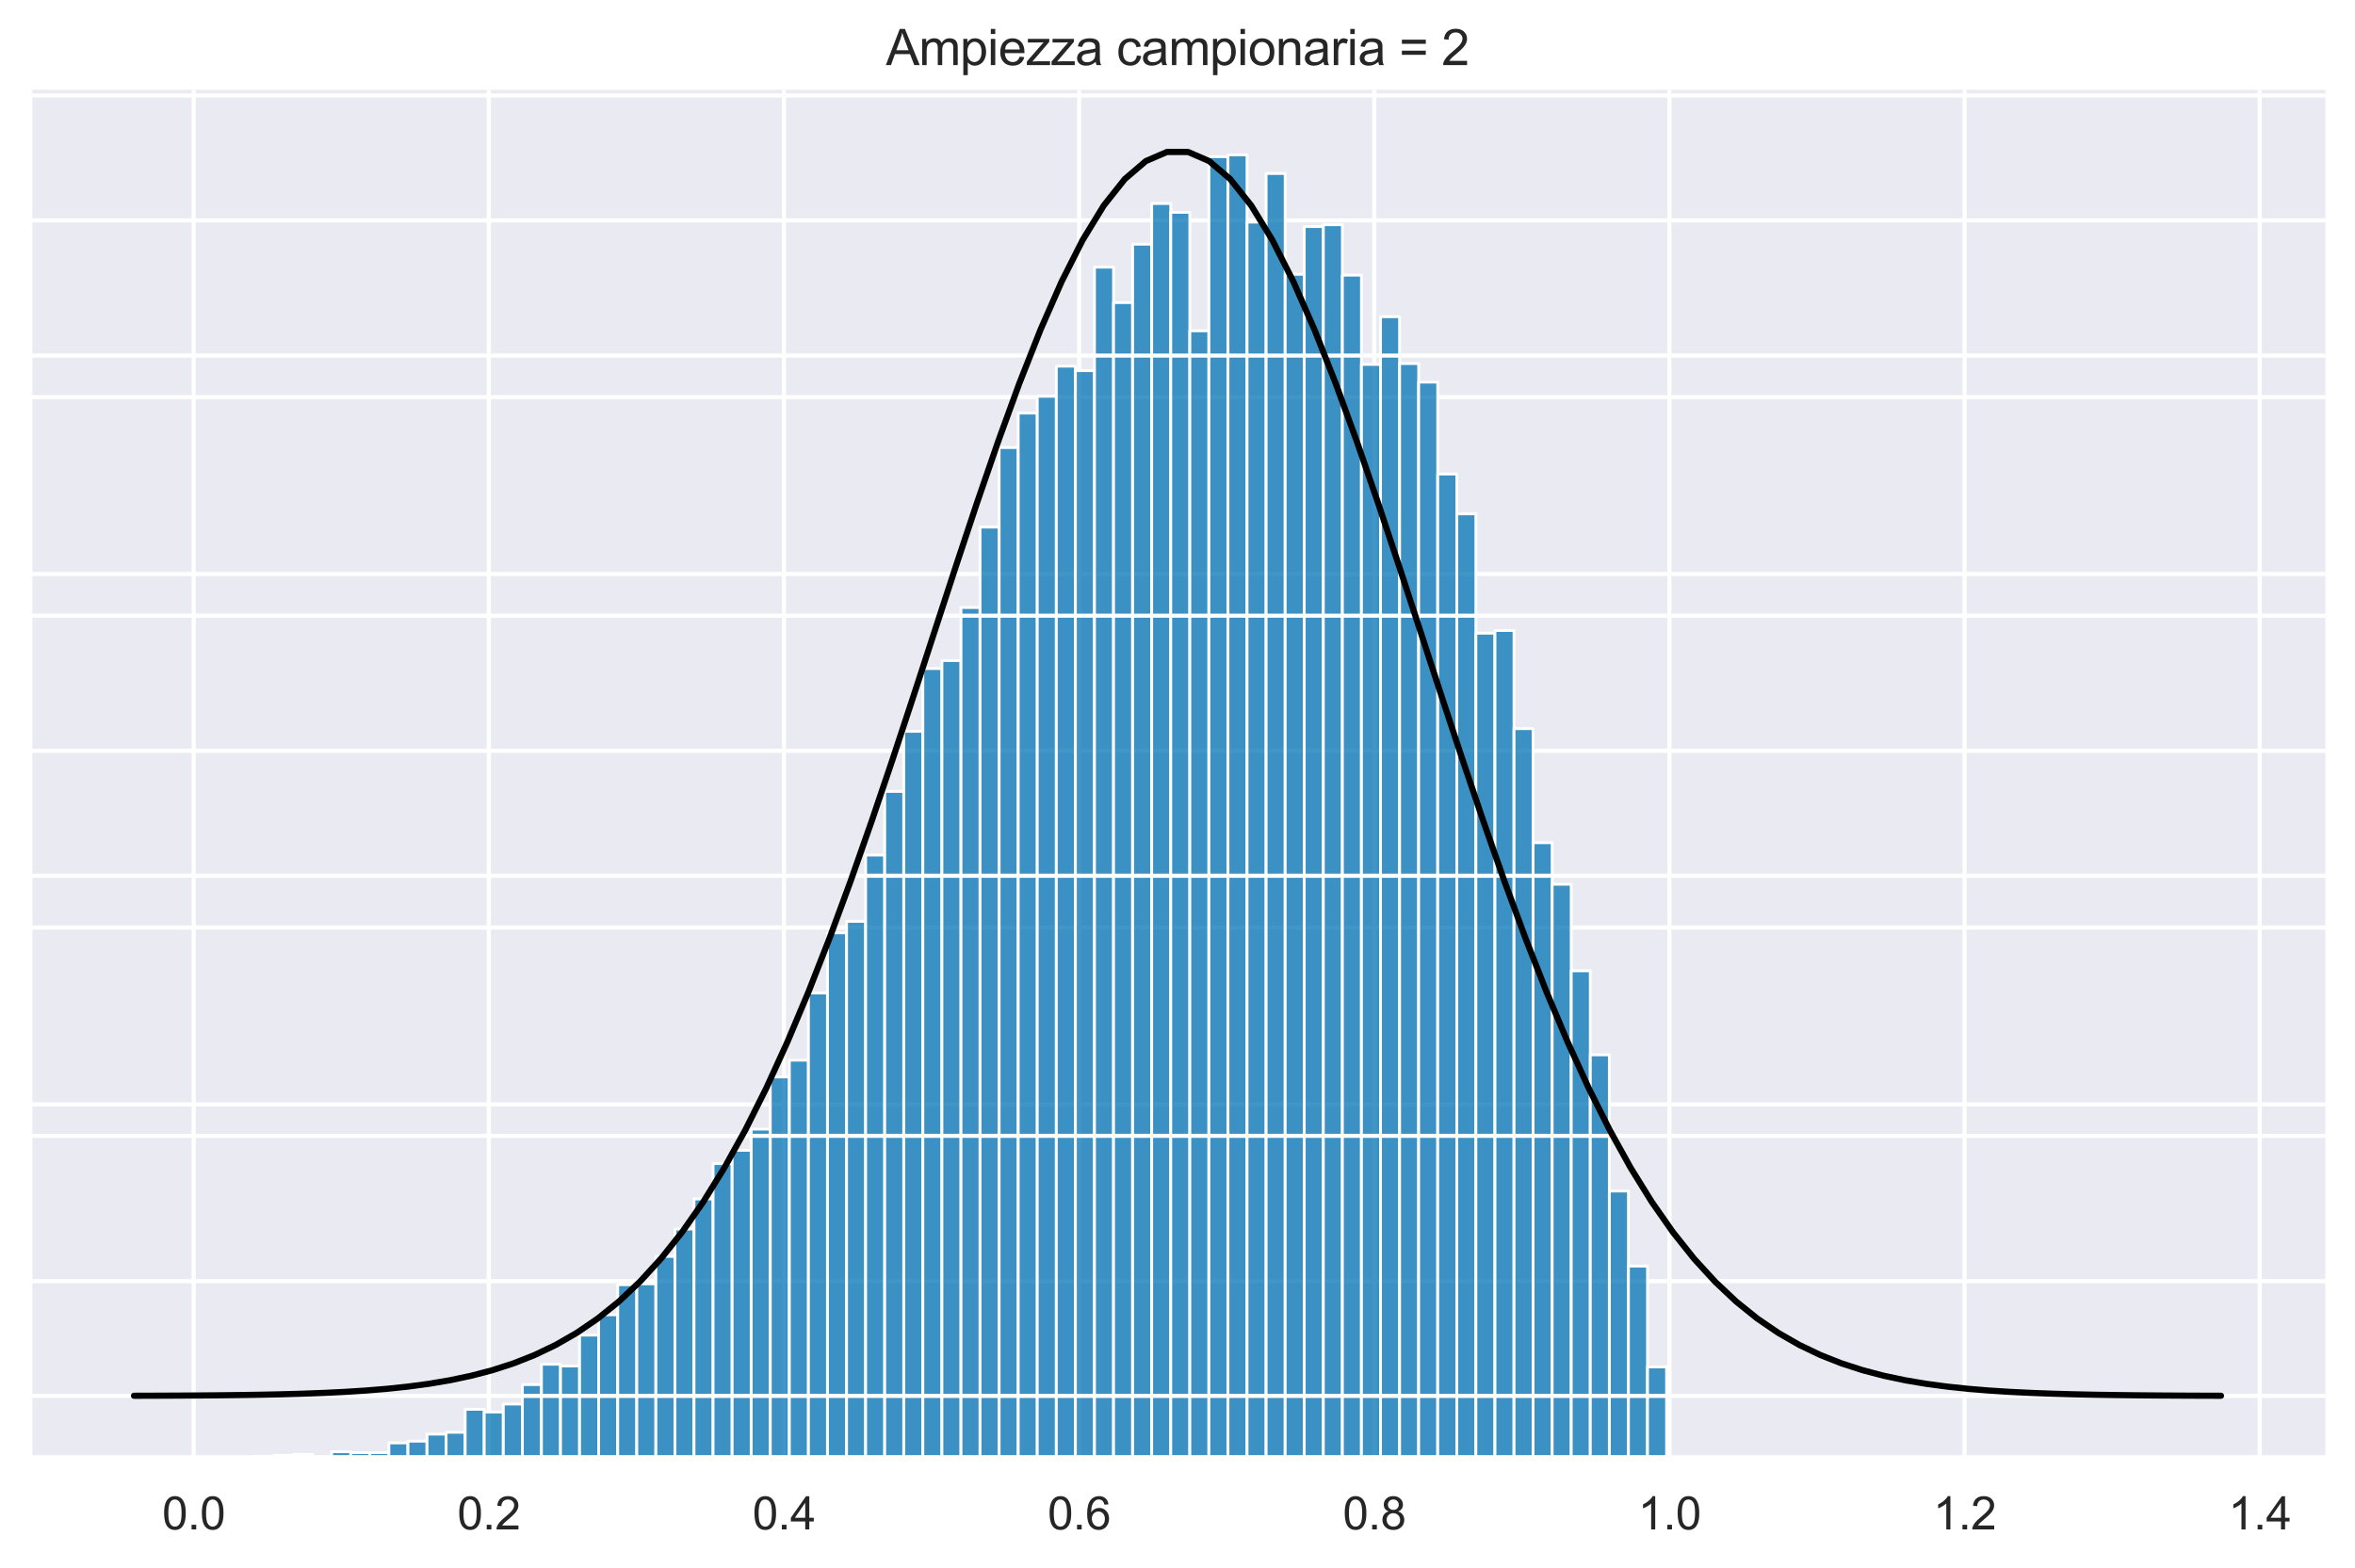 <?xml version="1.0" encoding="utf-8" standalone="no"?>
<!DOCTYPE svg PUBLIC "-//W3C//DTD SVG 1.1//EN"
  "http://www.w3.org/Graphics/SVG/1.1/DTD/svg11.dtd">
<svg xmlns:xlink="http://www.w3.org/1999/xlink" width="572.4pt" height="381.225pt" viewBox="0 0 572.4 381.225" xmlns="http://www.w3.org/2000/svg" version="1.1">
 <defs>
  <style type="text/css">*{stroke-linejoin: round; stroke-linecap: butt}</style>
 </defs>
 <g id="figure_1">
  <g id="patch_1">
   <path d="M 0 381.225 
L 572.4 381.225 
L 572.4 0 
L 0 0 
z
" style="fill: #ffffff"/>
  </g>
  <g id="axes_1">
   <g id="patch_2">
    <path d="M 7.2 354.465 
L 565.2 354.465 
L 565.2 21.825 
L 7.2 21.825 
z
" style="fill: #eaeaf2"/>
   </g>
   <g id="matplotlib.axis_1">
    <g id="xtick_1">
     <g id="line2d_1">
      <path d="M 47.069 354.465 
L 47.069 21.825 
" clip-path="url(#pc424a73c8b)" style="fill: none; stroke: #ffffff; stroke-linecap: round"/>
     </g>
     <g id="text_1">
      <!-- 0.0 -->
      <g style="fill: #262626" transform="translate(39.424 371.839) scale(0.11 -0.11)">
       <defs>
        <path id="ArialMT-30" d="M 266 2259 
Q 266 3072 433 3567 
Q 600 4063 929 4331 
Q 1259 4600 1759 4600 
Q 2128 4600 2406 4451 
Q 2684 4303 2865 4023 
Q 3047 3744 3150 3342 
Q 3253 2941 3253 2259 
Q 3253 1453 3087 958 
Q 2922 463 2592 192 
Q 2263 -78 1759 -78 
Q 1097 -78 719 397 
Q 266 969 266 2259 
z
M 844 2259 
Q 844 1131 1108 757 
Q 1372 384 1759 384 
Q 2147 384 2411 759 
Q 2675 1134 2675 2259 
Q 2675 3391 2411 3762 
Q 2147 4134 1753 4134 
Q 1366 4134 1134 3806 
Q 844 3388 844 2259 
z
" transform="scale(0.016)"/>
        <path id="ArialMT-2e" d="M 581 0 
L 581 641 
L 1222 641 
L 1222 0 
L 581 0 
z
" transform="scale(0.016)"/>
       </defs>
       <use xlink:href="#ArialMT-30"/>
       <use xlink:href="#ArialMT-2e" x="55.615"/>
       <use xlink:href="#ArialMT-30" x="83.398"/>
      </g>
     </g>
    </g>
    <g id="xtick_2">
     <g id="line2d_2">
      <path d="M 118.809 354.465 
L 118.809 21.825 
" clip-path="url(#pc424a73c8b)" style="fill: none; stroke: #ffffff; stroke-linecap: round"/>
     </g>
     <g id="text_2">
      <!-- 0.2 -->
      <g style="fill: #262626" transform="translate(111.164 371.839) scale(0.11 -0.11)">
       <defs>
        <path id="ArialMT-32" d="M 3222 541 
L 3222 0 
L 194 0 
Q 188 203 259 391 
Q 375 700 629 1000 
Q 884 1300 1366 1694 
Q 2113 2306 2375 2664 
Q 2638 3022 2638 3341 
Q 2638 3675 2398 3904 
Q 2159 4134 1775 4134 
Q 1369 4134 1125 3890 
Q 881 3647 878 3216 
L 300 3275 
Q 359 3922 746 4261 
Q 1134 4600 1788 4600 
Q 2447 4600 2831 4234 
Q 3216 3869 3216 3328 
Q 3216 3053 3103 2787 
Q 2991 2522 2730 2228 
Q 2469 1934 1863 1422 
Q 1356 997 1212 845 
Q 1069 694 975 541 
L 3222 541 
z
" transform="scale(0.016)"/>
       </defs>
       <use xlink:href="#ArialMT-30"/>
       <use xlink:href="#ArialMT-2e" x="55.615"/>
       <use xlink:href="#ArialMT-32" x="83.398"/>
      </g>
     </g>
    </g>
    <g id="xtick_3">
     <g id="line2d_3">
      <path d="M 190.548 354.465 
L 190.548 21.825 
" clip-path="url(#pc424a73c8b)" style="fill: none; stroke: #ffffff; stroke-linecap: round"/>
     </g>
     <g id="text_3">
      <!-- 0.4 -->
      <g style="fill: #262626" transform="translate(182.903 371.839) scale(0.11 -0.11)">
       <defs>
        <path id="ArialMT-34" d="M 2069 0 
L 2069 1097 
L 81 1097 
L 81 1613 
L 2172 4581 
L 2631 4581 
L 2631 1613 
L 3250 1613 
L 3250 1097 
L 2631 1097 
L 2631 0 
L 2069 0 
z
M 2069 1613 
L 2069 3678 
L 634 1613 
L 2069 1613 
z
" transform="scale(0.016)"/>
       </defs>
       <use xlink:href="#ArialMT-30"/>
       <use xlink:href="#ArialMT-2e" x="55.615"/>
       <use xlink:href="#ArialMT-34" x="83.398"/>
      </g>
     </g>
    </g>
    <g id="xtick_4">
     <g id="line2d_4">
      <path d="M 262.287 354.465 
L 262.287 21.825 
" clip-path="url(#pc424a73c8b)" style="fill: none; stroke: #ffffff; stroke-linecap: round"/>
     </g>
     <g id="text_4">
      <!-- 0.6 -->
      <g style="fill: #262626" transform="translate(254.642 371.839) scale(0.11 -0.11)">
       <defs>
        <path id="ArialMT-36" d="M 3184 3459 
L 2625 3416 
Q 2550 3747 2413 3897 
Q 2184 4138 1850 4138 
Q 1581 4138 1378 3988 
Q 1113 3794 959 3422 
Q 806 3050 800 2363 
Q 1003 2672 1297 2822 
Q 1591 2972 1913 2972 
Q 2475 2972 2870 2558 
Q 3266 2144 3266 1488 
Q 3266 1056 3080 686 
Q 2894 316 2569 119 
Q 2244 -78 1831 -78 
Q 1128 -78 684 439 
Q 241 956 241 2144 
Q 241 3472 731 4075 
Q 1159 4600 1884 4600 
Q 2425 4600 2770 4297 
Q 3116 3994 3184 3459 
z
M 888 1484 
Q 888 1194 1011 928 
Q 1134 663 1356 523 
Q 1578 384 1822 384 
Q 2178 384 2434 671 
Q 2691 959 2691 1453 
Q 2691 1928 2437 2201 
Q 2184 2475 1800 2475 
Q 1419 2475 1153 2201 
Q 888 1928 888 1484 
z
" transform="scale(0.016)"/>
       </defs>
       <use xlink:href="#ArialMT-30"/>
       <use xlink:href="#ArialMT-2e" x="55.615"/>
       <use xlink:href="#ArialMT-36" x="83.398"/>
      </g>
     </g>
    </g>
    <g id="xtick_5">
     <g id="line2d_5">
      <path d="M 334.026 354.465 
L 334.026 21.825 
" clip-path="url(#pc424a73c8b)" style="fill: none; stroke: #ffffff; stroke-linecap: round"/>
     </g>
     <g id="text_5">
      <!-- 0.8 -->
      <g style="fill: #262626" transform="translate(326.381 371.839) scale(0.11 -0.11)">
       <defs>
        <path id="ArialMT-38" d="M 1131 2484 
Q 781 2613 612 2850 
Q 444 3088 444 3419 
Q 444 3919 803 4259 
Q 1163 4600 1759 4600 
Q 2359 4600 2725 4251 
Q 3091 3903 3091 3403 
Q 3091 3084 2923 2848 
Q 2756 2613 2416 2484 
Q 2838 2347 3058 2040 
Q 3278 1734 3278 1309 
Q 3278 722 2862 322 
Q 2447 -78 1769 -78 
Q 1091 -78 675 323 
Q 259 725 259 1325 
Q 259 1772 486 2073 
Q 713 2375 1131 2484 
z
M 1019 3438 
Q 1019 3113 1228 2906 
Q 1438 2700 1772 2700 
Q 2097 2700 2305 2904 
Q 2513 3109 2513 3406 
Q 2513 3716 2298 3927 
Q 2084 4138 1766 4138 
Q 1444 4138 1231 3931 
Q 1019 3725 1019 3438 
z
M 838 1322 
Q 838 1081 952 856 
Q 1066 631 1291 507 
Q 1516 384 1775 384 
Q 2178 384 2440 643 
Q 2703 903 2703 1303 
Q 2703 1709 2433 1975 
Q 2163 2241 1756 2241 
Q 1359 2241 1098 1978 
Q 838 1716 838 1322 
z
" transform="scale(0.016)"/>
       </defs>
       <use xlink:href="#ArialMT-30"/>
       <use xlink:href="#ArialMT-2e" x="55.615"/>
       <use xlink:href="#ArialMT-38" x="83.398"/>
      </g>
     </g>
    </g>
    <g id="xtick_6">
     <g id="line2d_6">
      <path d="M 405.765 354.465 
L 405.765 21.825 
" clip-path="url(#pc424a73c8b)" style="fill: none; stroke: #ffffff; stroke-linecap: round"/>
     </g>
     <g id="text_6">
      <!-- 1.0 -->
      <g style="fill: #262626" transform="translate(398.12 371.839) scale(0.11 -0.11)">
       <defs>
        <path id="ArialMT-31" d="M 2384 0 
L 1822 0 
L 1822 3584 
Q 1619 3391 1289 3197 
Q 959 3003 697 2906 
L 697 3450 
Q 1169 3672 1522 3987 
Q 1875 4303 2022 4600 
L 2384 4600 
L 2384 0 
z
" transform="scale(0.016)"/>
       </defs>
       <use xlink:href="#ArialMT-31"/>
       <use xlink:href="#ArialMT-2e" x="55.615"/>
       <use xlink:href="#ArialMT-30" x="83.398"/>
      </g>
     </g>
    </g>
    <g id="xtick_7">
     <g id="line2d_7">
      <path d="M 477.505 354.465 
L 477.505 21.825 
" clip-path="url(#pc424a73c8b)" style="fill: none; stroke: #ffffff; stroke-linecap: round"/>
     </g>
     <g id="text_7">
      <!-- 1.2 -->
      <g style="fill: #262626" transform="translate(469.86 371.839) scale(0.11 -0.11)">
       <use xlink:href="#ArialMT-31"/>
       <use xlink:href="#ArialMT-2e" x="55.615"/>
       <use xlink:href="#ArialMT-32" x="83.398"/>
      </g>
     </g>
    </g>
    <g id="xtick_8">
     <g id="line2d_8">
      <path d="M 549.244 354.465 
L 549.244 21.825 
" clip-path="url(#pc424a73c8b)" style="fill: none; stroke: #ffffff; stroke-linecap: round"/>
     </g>
     <g id="text_8">
      <!-- 1.4 -->
      <g style="fill: #262626" transform="translate(541.599 371.839) scale(0.11 -0.11)">
       <use xlink:href="#ArialMT-31"/>
       <use xlink:href="#ArialMT-2e" x="55.615"/>
       <use xlink:href="#ArialMT-34" x="83.398"/>
      </g>
     </g>
    </g>
   </g>
   <g id="matplotlib.axis_2">
    <g id="ytick_1">
     <g id="line2d_9">
      <path d="M 7.2 354.465 
L 565.2 354.465 
" clip-path="url(#pc424a73c8b)" style="fill: none; stroke: #ffffff; stroke-linecap: round"/>
     </g>
    </g>
    <g id="ytick_2">
     <g id="line2d_10">
      <path d="M 7.2 311.48 
L 565.2 311.48 
" clip-path="url(#pc424a73c8b)" style="fill: none; stroke: #ffffff; stroke-linecap: round"/>
     </g>
    </g>
    <g id="ytick_3">
     <g id="line2d_11">
      <path d="M 7.2 268.495 
L 565.2 268.495 
" clip-path="url(#pc424a73c8b)" style="fill: none; stroke: #ffffff; stroke-linecap: round"/>
     </g>
    </g>
    <g id="ytick_4">
     <g id="line2d_12">
      <path d="M 7.2 225.51 
L 565.2 225.51 
" clip-path="url(#pc424a73c8b)" style="fill: none; stroke: #ffffff; stroke-linecap: round"/>
     </g>
    </g>
    <g id="ytick_5">
     <g id="line2d_13">
      <path d="M 7.2 182.525 
L 565.2 182.525 
" clip-path="url(#pc424a73c8b)" style="fill: none; stroke: #ffffff; stroke-linecap: round"/>
     </g>
    </g>
    <g id="ytick_6">
     <g id="line2d_14">
      <path d="M 7.2 139.54 
L 565.2 139.54 
" clip-path="url(#pc424a73c8b)" style="fill: none; stroke: #ffffff; stroke-linecap: round"/>
     </g>
    </g>
    <g id="ytick_7">
     <g id="line2d_15">
      <path d="M 7.2 96.555 
L 565.2 96.555 
" clip-path="url(#pc424a73c8b)" style="fill: none; stroke: #ffffff; stroke-linecap: round"/>
     </g>
    </g>
    <g id="ytick_8">
     <g id="line2d_16">
      <path d="M 7.2 53.569 
L 565.2 53.569 
" clip-path="url(#pc424a73c8b)" style="fill: none; stroke: #ffffff; stroke-linecap: round"/>
     </g>
    </g>
   </g>
   <g id="patch_3">
    <path d="M 62.074 354.465 
L 66.709 354.465 
L 66.709 354.035 
L 62.074 354.035 
z
" clip-path="url(#pc424a73c8b)" style="fill: #0173b2; fill-opacity: 0.75; stroke: #ffffff; stroke-width: 0.686; stroke-linejoin: miter"/>
   </g>
   <g id="patch_4">
    <path d="M 66.709 354.465 
L 71.344 354.465 
L 71.344 353.82 
L 66.709 353.82 
z
" clip-path="url(#pc424a73c8b)" style="fill: #0173b2; fill-opacity: 0.75; stroke: #ffffff; stroke-width: 0.686; stroke-linejoin: miter"/>
   </g>
   <g id="patch_5">
    <path d="M 71.344 354.465 
L 75.979 354.465 
L 75.979 353.605 
L 71.344 353.605 
z
" clip-path="url(#pc424a73c8b)" style="fill: #0173b2; fill-opacity: 0.75; stroke: #ffffff; stroke-width: 0.686; stroke-linejoin: miter"/>
   </g>
   <g id="patch_6">
    <path d="M 75.979 354.465 
L 80.614 354.465 
L 80.614 354.25 
L 75.979 354.25 
z
" clip-path="url(#pc424a73c8b)" style="fill: #0173b2; fill-opacity: 0.75; stroke: #ffffff; stroke-width: 0.686; stroke-linejoin: miter"/>
   </g>
   <g id="patch_7">
    <path d="M 80.614 354.465 
L 85.249 354.465 
L 85.249 352.961 
L 80.614 352.961 
z
" clip-path="url(#pc424a73c8b)" style="fill: #0173b2; fill-opacity: 0.75; stroke: #ffffff; stroke-width: 0.686; stroke-linejoin: miter"/>
   </g>
   <g id="patch_8">
    <path d="M 85.249 354.465 
L 89.885 354.465 
L 89.885 353.175 
L 85.249 353.175 
z
" clip-path="url(#pc424a73c8b)" style="fill: #0173b2; fill-opacity: 0.75; stroke: #ffffff; stroke-width: 0.686; stroke-linejoin: miter"/>
   </g>
   <g id="patch_9">
    <path d="M 89.885 354.465 
L 94.52 354.465 
L 94.52 353.175 
L 89.885 353.175 
z
" clip-path="url(#pc424a73c8b)" style="fill: #0173b2; fill-opacity: 0.75; stroke: #ffffff; stroke-width: 0.686; stroke-linejoin: miter"/>
   </g>
   <g id="patch_10">
    <path d="M 94.52 354.465 
L 99.155 354.465 
L 99.155 350.811 
L 94.52 350.811 
z
" clip-path="url(#pc424a73c8b)" style="fill: #0173b2; fill-opacity: 0.75; stroke: #ffffff; stroke-width: 0.686; stroke-linejoin: miter"/>
   </g>
   <g id="patch_11">
    <path d="M 99.155 354.465 
L 103.79 354.465 
L 103.79 350.381 
L 99.155 350.381 
z
" clip-path="url(#pc424a73c8b)" style="fill: #0173b2; fill-opacity: 0.75; stroke: #ffffff; stroke-width: 0.686; stroke-linejoin: miter"/>
   </g>
   <g id="patch_12">
    <path d="M 103.79 354.465 
L 108.425 354.465 
L 108.425 348.662 
L 103.79 348.662 
z
" clip-path="url(#pc424a73c8b)" style="fill: #0173b2; fill-opacity: 0.75; stroke: #ffffff; stroke-width: 0.686; stroke-linejoin: miter"/>
   </g>
   <g id="patch_13">
    <path d="M 108.425 354.465 
L 113.06 354.465 
L 113.06 348.232 
L 108.425 348.232 
z
" clip-path="url(#pc424a73c8b)" style="fill: #0173b2; fill-opacity: 0.75; stroke: #ffffff; stroke-width: 0.686; stroke-linejoin: miter"/>
   </g>
   <g id="patch_14">
    <path d="M 113.06 354.465 
L 117.695 354.465 
L 117.695 342.644 
L 113.06 342.644 
z
" clip-path="url(#pc424a73c8b)" style="fill: #0173b2; fill-opacity: 0.75; stroke: #ffffff; stroke-width: 0.686; stroke-linejoin: miter"/>
   </g>
   <g id="patch_15">
    <path d="M 117.695 354.465 
L 122.331 354.465 
L 122.331 343.289 
L 117.695 343.289 
z
" clip-path="url(#pc424a73c8b)" style="fill: #0173b2; fill-opacity: 0.75; stroke: #ffffff; stroke-width: 0.686; stroke-linejoin: miter"/>
   </g>
   <g id="patch_16">
    <path d="M 122.331 354.465 
L 126.966 354.465 
L 126.966 341.355 
L 122.331 341.355 
z
" clip-path="url(#pc424a73c8b)" style="fill: #0173b2; fill-opacity: 0.75; stroke: #ffffff; stroke-width: 0.686; stroke-linejoin: miter"/>
   </g>
   <g id="patch_17">
    <path d="M 126.966 354.465 
L 131.601 354.465 
L 131.601 336.626 
L 126.966 336.626 
z
" clip-path="url(#pc424a73c8b)" style="fill: #0173b2; fill-opacity: 0.75; stroke: #ffffff; stroke-width: 0.686; stroke-linejoin: miter"/>
   </g>
   <g id="patch_18">
    <path d="M 131.601 354.465 
L 136.236 354.465 
L 136.236 331.683 
L 131.601 331.683 
z
" clip-path="url(#pc424a73c8b)" style="fill: #0173b2; fill-opacity: 0.75; stroke: #ffffff; stroke-width: 0.686; stroke-linejoin: miter"/>
   </g>
   <g id="patch_19">
    <path d="M 136.236 354.465 
L 140.871 354.465 
L 140.871 332.113 
L 136.236 332.113 
z
" clip-path="url(#pc424a73c8b)" style="fill: #0173b2; fill-opacity: 0.75; stroke: #ffffff; stroke-width: 0.686; stroke-linejoin: miter"/>
   </g>
   <g id="patch_20">
    <path d="M 140.871 354.465 
L 145.506 354.465 
L 145.506 324.59 
L 140.871 324.59 
z
" clip-path="url(#pc424a73c8b)" style="fill: #0173b2; fill-opacity: 0.75; stroke: #ffffff; stroke-width: 0.686; stroke-linejoin: miter"/>
   </g>
   <g id="patch_21">
    <path d="M 145.506 354.465 
L 150.141 354.465 
L 150.141 319.647 
L 145.506 319.647 
z
" clip-path="url(#pc424a73c8b)" style="fill: #0173b2; fill-opacity: 0.75; stroke: #ffffff; stroke-width: 0.686; stroke-linejoin: miter"/>
   </g>
   <g id="patch_22">
    <path d="M 150.141 354.465 
L 154.776 354.465 
L 154.776 312.34 
L 150.141 312.34 
z
" clip-path="url(#pc424a73c8b)" style="fill: #0173b2; fill-opacity: 0.75; stroke: #ffffff; stroke-width: 0.686; stroke-linejoin: miter"/>
   </g>
   <g id="patch_23">
    <path d="M 154.776 354.465 
L 159.412 354.465 
L 159.412 312.125 
L 154.776 312.125 
z
" clip-path="url(#pc424a73c8b)" style="fill: #0173b2; fill-opacity: 0.75; stroke: #ffffff; stroke-width: 0.686; stroke-linejoin: miter"/>
   </g>
   <g id="patch_24">
    <path d="M 159.412 354.465 
L 164.047 354.465 
L 164.047 305.462 
L 159.412 305.462 
z
" clip-path="url(#pc424a73c8b)" style="fill: #0173b2; fill-opacity: 0.75; stroke: #ffffff; stroke-width: 0.686; stroke-linejoin: miter"/>
   </g>
   <g id="patch_25">
    <path d="M 164.047 354.465 
L 168.682 354.465 
L 168.682 298.799 
L 164.047 298.799 
z
" clip-path="url(#pc424a73c8b)" style="fill: #0173b2; fill-opacity: 0.75; stroke: #ffffff; stroke-width: 0.686; stroke-linejoin: miter"/>
   </g>
   <g id="patch_26">
    <path d="M 168.682 354.465 
L 173.317 354.465 
L 173.317 291.492 
L 168.682 291.492 
z
" clip-path="url(#pc424a73c8b)" style="fill: #0173b2; fill-opacity: 0.75; stroke: #ffffff; stroke-width: 0.686; stroke-linejoin: miter"/>
   </g>
   <g id="patch_27">
    <path d="M 173.317 354.465 
L 177.952 354.465 
L 177.952 282.895 
L 173.317 282.895 
z
" clip-path="url(#pc424a73c8b)" style="fill: #0173b2; fill-opacity: 0.75; stroke: #ffffff; stroke-width: 0.686; stroke-linejoin: miter"/>
   </g>
   <g id="patch_28">
    <path d="M 177.952 354.465 
L 182.587 354.465 
L 182.587 279.671 
L 177.952 279.671 
z
" clip-path="url(#pc424a73c8b)" style="fill: #0173b2; fill-opacity: 0.75; stroke: #ffffff; stroke-width: 0.686; stroke-linejoin: miter"/>
   </g>
   <g id="patch_29">
    <path d="M 182.587 354.465 
L 187.222 354.465 
L 187.222 274.513 
L 182.587 274.513 
z
" clip-path="url(#pc424a73c8b)" style="fill: #0173b2; fill-opacity: 0.75; stroke: #ffffff; stroke-width: 0.686; stroke-linejoin: miter"/>
   </g>
   <g id="patch_30">
    <path d="M 187.222 354.465 
L 191.858 354.465 
L 191.858 261.832 
L 187.222 261.832 
z
" clip-path="url(#pc424a73c8b)" style="fill: #0173b2; fill-opacity: 0.75; stroke: #ffffff; stroke-width: 0.686; stroke-linejoin: miter"/>
   </g>
   <g id="patch_31">
    <path d="M 191.858 354.465 
L 196.493 354.465 
L 196.493 257.749 
L 191.858 257.749 
z
" clip-path="url(#pc424a73c8b)" style="fill: #0173b2; fill-opacity: 0.75; stroke: #ffffff; stroke-width: 0.686; stroke-linejoin: miter"/>
   </g>
   <g id="patch_32">
    <path d="M 196.493 354.465 
L 201.128 354.465 
L 201.128 241.414 
L 196.493 241.414 
z
" clip-path="url(#pc424a73c8b)" style="fill: #0173b2; fill-opacity: 0.75; stroke: #ffffff; stroke-width: 0.686; stroke-linejoin: miter"/>
   </g>
   <g id="patch_33">
    <path d="M 201.128 354.465 
L 205.763 354.465 
L 205.763 226.799 
L 201.128 226.799 
z
" clip-path="url(#pc424a73c8b)" style="fill: #0173b2; fill-opacity: 0.75; stroke: #ffffff; stroke-width: 0.686; stroke-linejoin: miter"/>
   </g>
   <g id="patch_34">
    <path d="M 205.763 354.465 
L 210.398 354.465 
L 210.398 224.005 
L 205.763 224.005 
z
" clip-path="url(#pc424a73c8b)" style="fill: #0173b2; fill-opacity: 0.75; stroke: #ffffff; stroke-width: 0.686; stroke-linejoin: miter"/>
   </g>
   <g id="patch_35">
    <path d="M 210.398 354.465 
L 215.033 354.465 
L 215.033 207.886 
L 210.398 207.886 
z
" clip-path="url(#pc424a73c8b)" style="fill: #0173b2; fill-opacity: 0.75; stroke: #ffffff; stroke-width: 0.686; stroke-linejoin: miter"/>
   </g>
   <g id="patch_36">
    <path d="M 215.033 354.465 
L 219.668 354.465 
L 219.668 192.411 
L 215.033 192.411 
z
" clip-path="url(#pc424a73c8b)" style="fill: #0173b2; fill-opacity: 0.75; stroke: #ffffff; stroke-width: 0.686; stroke-linejoin: miter"/>
   </g>
   <g id="patch_37">
    <path d="M 219.668 354.465 
L 224.303 354.465 
L 224.303 177.796 
L 219.668 177.796 
z
" clip-path="url(#pc424a73c8b)" style="fill: #0173b2; fill-opacity: 0.75; stroke: #ffffff; stroke-width: 0.686; stroke-linejoin: miter"/>
   </g>
   <g id="patch_38">
    <path d="M 224.303 354.465 
L 228.939 354.465 
L 228.939 162.537 
L 224.303 162.537 
z
" clip-path="url(#pc424a73c8b)" style="fill: #0173b2; fill-opacity: 0.75; stroke: #ffffff; stroke-width: 0.686; stroke-linejoin: miter"/>
   </g>
   <g id="patch_39">
    <path d="M 228.939 354.465 
L 233.574 354.465 
L 233.574 160.602 
L 228.939 160.602 
z
" clip-path="url(#pc424a73c8b)" style="fill: #0173b2; fill-opacity: 0.75; stroke: #ffffff; stroke-width: 0.686; stroke-linejoin: miter"/>
   </g>
   <g id="patch_40">
    <path d="M 233.574 354.465 
L 238.209 354.465 
L 238.209 147.707 
L 233.574 147.707 
z
" clip-path="url(#pc424a73c8b)" style="fill: #0173b2; fill-opacity: 0.75; stroke: #ffffff; stroke-width: 0.686; stroke-linejoin: miter"/>
   </g>
   <g id="patch_41">
    <path d="M 238.209 354.465 
L 242.844 354.465 
L 242.844 128.149 
L 238.209 128.149 
z
" clip-path="url(#pc424a73c8b)" style="fill: #0173b2; fill-opacity: 0.75; stroke: #ffffff; stroke-width: 0.686; stroke-linejoin: miter"/>
   </g>
   <g id="patch_42">
    <path d="M 242.844 354.465 
L 247.479 354.465 
L 247.479 108.805 
L 242.844 108.805 
z
" clip-path="url(#pc424a73c8b)" style="fill: #0173b2; fill-opacity: 0.75; stroke: #ffffff; stroke-width: 0.686; stroke-linejoin: miter"/>
   </g>
   <g id="patch_43">
    <path d="M 247.479 354.465 
L 252.114 354.465 
L 252.114 100.423 
L 247.479 100.423 
z
" clip-path="url(#pc424a73c8b)" style="fill: #0173b2; fill-opacity: 0.75; stroke: #ffffff; stroke-width: 0.686; stroke-linejoin: miter"/>
   </g>
   <g id="patch_44">
    <path d="M 252.114 354.465 
L 256.749 354.465 
L 256.749 96.34 
L 252.114 96.34 
z
" clip-path="url(#pc424a73c8b)" style="fill: #0173b2; fill-opacity: 0.75; stroke: #ffffff; stroke-width: 0.686; stroke-linejoin: miter"/>
   </g>
   <g id="patch_45">
    <path d="M 256.749 354.465 
L 261.385 354.465 
L 261.385 89.032 
L 256.749 89.032 
z
" clip-path="url(#pc424a73c8b)" style="fill: #0173b2; fill-opacity: 0.75; stroke: #ffffff; stroke-width: 0.686; stroke-linejoin: miter"/>
   </g>
   <g id="patch_46">
    <path d="M 261.385 354.465 
L 266.02 354.465 
L 266.02 90.107 
L 261.385 90.107 
z
" clip-path="url(#pc424a73c8b)" style="fill: #0173b2; fill-opacity: 0.75; stroke: #ffffff; stroke-width: 0.686; stroke-linejoin: miter"/>
   </g>
   <g id="patch_47">
    <path d="M 266.02 354.465 
L 270.655 354.465 
L 270.655 64.961 
L 266.02 64.961 
z
" clip-path="url(#pc424a73c8b)" style="fill: #0173b2; fill-opacity: 0.75; stroke: #ffffff; stroke-width: 0.686; stroke-linejoin: miter"/>
   </g>
   <g id="patch_48">
    <path d="M 270.655 354.465 
L 275.29 354.465 
L 275.29 73.558 
L 270.655 73.558 
z
" clip-path="url(#pc424a73c8b)" style="fill: #0173b2; fill-opacity: 0.75; stroke: #ffffff; stroke-width: 0.686; stroke-linejoin: miter"/>
   </g>
   <g id="patch_49">
    <path d="M 275.29 354.465 
L 279.925 354.465 
L 279.925 59.372 
L 275.29 59.372 
z
" clip-path="url(#pc424a73c8b)" style="fill: #0173b2; fill-opacity: 0.75; stroke: #ffffff; stroke-width: 0.686; stroke-linejoin: miter"/>
   </g>
   <g id="patch_50">
    <path d="M 279.925 354.465 
L 284.56 354.465 
L 284.56 49.486 
L 279.925 49.486 
z
" clip-path="url(#pc424a73c8b)" style="fill: #0173b2; fill-opacity: 0.75; stroke: #ffffff; stroke-width: 0.686; stroke-linejoin: miter"/>
   </g>
   <g id="patch_51">
    <path d="M 284.56 354.465 
L 289.195 354.465 
L 289.195 51.635 
L 284.56 51.635 
z
" clip-path="url(#pc424a73c8b)" style="fill: #0173b2; fill-opacity: 0.75; stroke: #ffffff; stroke-width: 0.686; stroke-linejoin: miter"/>
   </g>
   <g id="patch_52">
    <path d="M 289.195 354.465 
L 293.83 354.465 
L 293.83 80.435 
L 289.195 80.435 
z
" clip-path="url(#pc424a73c8b)" style="fill: #0173b2; fill-opacity: 0.75; stroke: #ffffff; stroke-width: 0.686; stroke-linejoin: miter"/>
   </g>
   <g id="patch_53">
    <path d="M 293.83 354.465 
L 298.466 354.465 
L 298.466 38.095 
L 293.83 38.095 
z
" clip-path="url(#pc424a73c8b)" style="fill: #0173b2; fill-opacity: 0.75; stroke: #ffffff; stroke-width: 0.686; stroke-linejoin: miter"/>
   </g>
   <g id="patch_54">
    <path d="M 298.466 354.465 
L 303.101 354.465 
L 303.101 37.665 
L 298.466 37.665 
z
" clip-path="url(#pc424a73c8b)" style="fill: #0173b2; fill-opacity: 0.75; stroke: #ffffff; stroke-width: 0.686; stroke-linejoin: miter"/>
   </g>
   <g id="patch_55">
    <path d="M 303.101 354.465 
L 307.736 354.465 
L 307.736 53.999 
L 303.101 53.999 
z
" clip-path="url(#pc424a73c8b)" style="fill: #0173b2; fill-opacity: 0.75; stroke: #ffffff; stroke-width: 0.686; stroke-linejoin: miter"/>
   </g>
   <g id="patch_56">
    <path d="M 307.736 354.465 
L 312.371 354.465 
L 312.371 42.178 
L 307.736 42.178 
z
" clip-path="url(#pc424a73c8b)" style="fill: #0173b2; fill-opacity: 0.75; stroke: #ffffff; stroke-width: 0.686; stroke-linejoin: miter"/>
   </g>
   <g id="patch_57">
    <path d="M 312.371 354.465 
L 317.006 354.465 
L 317.006 66.68 
L 312.371 66.68 
z
" clip-path="url(#pc424a73c8b)" style="fill: #0173b2; fill-opacity: 0.75; stroke: #ffffff; stroke-width: 0.686; stroke-linejoin: miter"/>
   </g>
   <g id="patch_58">
    <path d="M 317.006 354.465 
L 321.641 354.465 
L 321.641 55.074 
L 317.006 55.074 
z
" clip-path="url(#pc424a73c8b)" style="fill: #0173b2; fill-opacity: 0.75; stroke: #ffffff; stroke-width: 0.686; stroke-linejoin: miter"/>
   </g>
   <g id="patch_59">
    <path d="M 321.641 354.465 
L 326.276 354.465 
L 326.276 54.644 
L 321.641 54.644 
z
" clip-path="url(#pc424a73c8b)" style="fill: #0173b2; fill-opacity: 0.75; stroke: #ffffff; stroke-width: 0.686; stroke-linejoin: miter"/>
   </g>
   <g id="patch_60">
    <path d="M 326.276 354.465 
L 330.912 354.465 
L 330.912 66.895 
L 326.276 66.895 
z
" clip-path="url(#pc424a73c8b)" style="fill: #0173b2; fill-opacity: 0.75; stroke: #ffffff; stroke-width: 0.686; stroke-linejoin: miter"/>
   </g>
   <g id="patch_61">
    <path d="M 330.912 354.465 
L 335.547 354.465 
L 335.547 88.602 
L 330.912 88.602 
z
" clip-path="url(#pc424a73c8b)" style="fill: #0173b2; fill-opacity: 0.75; stroke: #ffffff; stroke-width: 0.686; stroke-linejoin: miter"/>
   </g>
   <g id="patch_62">
    <path d="M 335.547 354.465 
L 340.182 354.465 
L 340.182 76.996 
L 335.547 76.996 
z
" clip-path="url(#pc424a73c8b)" style="fill: #0173b2; fill-opacity: 0.75; stroke: #ffffff; stroke-width: 0.686; stroke-linejoin: miter"/>
   </g>
   <g id="patch_63">
    <path d="M 340.182 354.465 
L 344.817 354.465 
L 344.817 88.387 
L 340.182 88.387 
z
" clip-path="url(#pc424a73c8b)" style="fill: #0173b2; fill-opacity: 0.75; stroke: #ffffff; stroke-width: 0.686; stroke-linejoin: miter"/>
   </g>
   <g id="patch_64">
    <path d="M 344.817 354.465 
L 349.452 354.465 
L 349.452 92.901 
L 344.817 92.901 
z
" clip-path="url(#pc424a73c8b)" style="fill: #0173b2; fill-opacity: 0.75; stroke: #ffffff; stroke-width: 0.686; stroke-linejoin: miter"/>
   </g>
   <g id="patch_65">
    <path d="M 349.452 354.465 
L 354.087 354.465 
L 354.087 115.253 
L 349.452 115.253 
z
" clip-path="url(#pc424a73c8b)" style="fill: #0173b2; fill-opacity: 0.75; stroke: #ffffff; stroke-width: 0.686; stroke-linejoin: miter"/>
   </g>
   <g id="patch_66">
    <path d="M 354.087 354.465 
L 358.722 354.465 
L 358.722 124.925 
L 354.087 124.925 
z
" clip-path="url(#pc424a73c8b)" style="fill: #0173b2; fill-opacity: 0.75; stroke: #ffffff; stroke-width: 0.686; stroke-linejoin: miter"/>
   </g>
   <g id="patch_67">
    <path d="M 358.722 354.465 
L 363.357 354.465 
L 363.357 153.94 
L 358.722 153.94 
z
" clip-path="url(#pc424a73c8b)" style="fill: #0173b2; fill-opacity: 0.75; stroke: #ffffff; stroke-width: 0.686; stroke-linejoin: miter"/>
   </g>
   <g id="patch_68">
    <path d="M 363.357 354.465 
L 367.993 354.465 
L 367.993 153.295 
L 363.357 153.295 
z
" clip-path="url(#pc424a73c8b)" style="fill: #0173b2; fill-opacity: 0.75; stroke: #ffffff; stroke-width: 0.686; stroke-linejoin: miter"/>
   </g>
   <g id="patch_69">
    <path d="M 367.993 354.465 
L 372.628 354.465 
L 372.628 177.152 
L 367.993 177.152 
z
" clip-path="url(#pc424a73c8b)" style="fill: #0173b2; fill-opacity: 0.75; stroke: #ffffff; stroke-width: 0.686; stroke-linejoin: miter"/>
   </g>
   <g id="patch_70">
    <path d="M 372.628 354.465 
L 377.263 354.465 
L 377.263 204.877 
L 372.628 204.877 
z
" clip-path="url(#pc424a73c8b)" style="fill: #0173b2; fill-opacity: 0.75; stroke: #ffffff; stroke-width: 0.686; stroke-linejoin: miter"/>
   </g>
   <g id="patch_71">
    <path d="M 377.263 354.465 
L 381.898 354.465 
L 381.898 214.978 
L 377.263 214.978 
z
" clip-path="url(#pc424a73c8b)" style="fill: #0173b2; fill-opacity: 0.75; stroke: #ffffff; stroke-width: 0.686; stroke-linejoin: miter"/>
   </g>
   <g id="patch_72">
    <path d="M 381.898 354.465 
L 386.533 354.465 
L 386.533 236.041 
L 381.898 236.041 
z
" clip-path="url(#pc424a73c8b)" style="fill: #0173b2; fill-opacity: 0.75; stroke: #ffffff; stroke-width: 0.686; stroke-linejoin: miter"/>
   </g>
   <g id="patch_73">
    <path d="M 386.533 354.465 
L 391.168 354.465 
L 391.168 256.459 
L 386.533 256.459 
z
" clip-path="url(#pc424a73c8b)" style="fill: #0173b2; fill-opacity: 0.75; stroke: #ffffff; stroke-width: 0.686; stroke-linejoin: miter"/>
   </g>
   <g id="patch_74">
    <path d="M 391.168 354.465 
L 395.803 354.465 
L 395.803 289.558 
L 391.168 289.558 
z
" clip-path="url(#pc424a73c8b)" style="fill: #0173b2; fill-opacity: 0.75; stroke: #ffffff; stroke-width: 0.686; stroke-linejoin: miter"/>
   </g>
   <g id="patch_75">
    <path d="M 395.803 354.465 
L 400.439 354.465 
L 400.439 307.826 
L 395.803 307.826 
z
" clip-path="url(#pc424a73c8b)" style="fill: #0173b2; fill-opacity: 0.75; stroke: #ffffff; stroke-width: 0.686; stroke-linejoin: miter"/>
   </g>
   <g id="patch_76">
    <path d="M 400.439 354.465 
L 405.074 354.465 
L 405.074 332.328 
L 400.439 332.328 
z
" clip-path="url(#pc424a73c8b)" style="fill: #0173b2; fill-opacity: 0.75; stroke: #ffffff; stroke-width: 0.686; stroke-linejoin: miter"/>
   </g>
   <g id="patch_77">
    <path d="M 7.2 354.465 
L 7.2 21.825 
" style="fill: none; stroke: #ffffff; stroke-width: 1.25; stroke-linejoin: miter; stroke-linecap: square"/>
   </g>
   <g id="patch_78">
    <path d="M 7.2 354.465 
L 565.2 354.465 
" style="fill: none; stroke: #ffffff; stroke-width: 1.25; stroke-linejoin: miter; stroke-linecap: square"/>
   </g>
   <g id="text_9">
    <!-- Ampiezza campionaria = 2 -->
    <g style="fill: #262626" transform="translate(215.334 15.825) scale(0.12 -0.12)">
     <defs>
      <path id="ArialMT-41" d="M -9 0 
L 1750 4581 
L 2403 4581 
L 4278 0 
L 3588 0 
L 3053 1388 
L 1138 1388 
L 634 0 
L -9 0 
z
M 1313 1881 
L 2866 1881 
L 2388 3150 
Q 2169 3728 2063 4100 
Q 1975 3659 1816 3225 
L 1313 1881 
z
" transform="scale(0.016)"/>
      <path id="ArialMT-6d" d="M 422 0 
L 422 3319 
L 925 3319 
L 925 2853 
Q 1081 3097 1340 3245 
Q 1600 3394 1931 3394 
Q 2300 3394 2536 3241 
Q 2772 3088 2869 2813 
Q 3263 3394 3894 3394 
Q 4388 3394 4653 3120 
Q 4919 2847 4919 2278 
L 4919 0 
L 4359 0 
L 4359 2091 
Q 4359 2428 4304 2576 
Q 4250 2725 4106 2815 
Q 3963 2906 3769 2906 
Q 3419 2906 3187 2673 
Q 2956 2441 2956 1928 
L 2956 0 
L 2394 0 
L 2394 2156 
Q 2394 2531 2256 2718 
Q 2119 2906 1806 2906 
Q 1569 2906 1367 2781 
Q 1166 2656 1075 2415 
Q 984 2175 984 1722 
L 984 0 
L 422 0 
z
" transform="scale(0.016)"/>
      <path id="ArialMT-70" d="M 422 -1272 
L 422 3319 
L 934 3319 
L 934 2888 
Q 1116 3141 1344 3267 
Q 1572 3394 1897 3394 
Q 2322 3394 2647 3175 
Q 2972 2956 3137 2557 
Q 3303 2159 3303 1684 
Q 3303 1175 3120 767 
Q 2938 359 2589 142 
Q 2241 -75 1856 -75 
Q 1575 -75 1351 44 
Q 1128 163 984 344 
L 984 -1272 
L 422 -1272 
z
M 931 1641 
Q 931 1000 1190 694 
Q 1450 388 1819 388 
Q 2194 388 2461 705 
Q 2728 1022 2728 1688 
Q 2728 2322 2467 2637 
Q 2206 2953 1844 2953 
Q 1484 2953 1207 2617 
Q 931 2281 931 1641 
z
" transform="scale(0.016)"/>
      <path id="ArialMT-69" d="M 425 3934 
L 425 4581 
L 988 4581 
L 988 3934 
L 425 3934 
z
M 425 0 
L 425 3319 
L 988 3319 
L 988 0 
L 425 0 
z
" transform="scale(0.016)"/>
      <path id="ArialMT-65" d="M 2694 1069 
L 3275 997 
Q 3138 488 2766 206 
Q 2394 -75 1816 -75 
Q 1088 -75 661 373 
Q 234 822 234 1631 
Q 234 2469 665 2931 
Q 1097 3394 1784 3394 
Q 2450 3394 2872 2941 
Q 3294 2488 3294 1666 
Q 3294 1616 3291 1516 
L 816 1516 
Q 847 969 1125 678 
Q 1403 388 1819 388 
Q 2128 388 2347 550 
Q 2566 713 2694 1069 
z
M 847 1978 
L 2700 1978 
Q 2663 2397 2488 2606 
Q 2219 2931 1791 2931 
Q 1403 2931 1139 2672 
Q 875 2413 847 1978 
z
" transform="scale(0.016)"/>
      <path id="ArialMT-7a" d="M 125 0 
L 125 456 
L 2238 2881 
Q 1878 2863 1603 2863 
L 250 2863 
L 250 3319 
L 2963 3319 
L 2963 2947 
L 1166 841 
L 819 456 
Q 1197 484 1528 484 
L 3063 484 
L 3063 0 
L 125 0 
z
" transform="scale(0.016)"/>
      <path id="ArialMT-61" d="M 2588 409 
Q 2275 144 1986 34 
Q 1697 -75 1366 -75 
Q 819 -75 525 192 
Q 231 459 231 875 
Q 231 1119 342 1320 
Q 453 1522 633 1644 
Q 813 1766 1038 1828 
Q 1203 1872 1538 1913 
Q 2219 1994 2541 2106 
Q 2544 2222 2544 2253 
Q 2544 2597 2384 2738 
Q 2169 2928 1744 2928 
Q 1347 2928 1158 2789 
Q 969 2650 878 2297 
L 328 2372 
Q 403 2725 575 2942 
Q 747 3159 1072 3276 
Q 1397 3394 1825 3394 
Q 2250 3394 2515 3294 
Q 2781 3194 2906 3042 
Q 3031 2891 3081 2659 
Q 3109 2516 3109 2141 
L 3109 1391 
Q 3109 606 3145 398 
Q 3181 191 3288 0 
L 2700 0 
Q 2613 175 2588 409 
z
M 2541 1666 
Q 2234 1541 1622 1453 
Q 1275 1403 1131 1340 
Q 988 1278 909 1158 
Q 831 1038 831 891 
Q 831 666 1001 516 
Q 1172 366 1500 366 
Q 1825 366 2078 508 
Q 2331 650 2450 897 
Q 2541 1088 2541 1459 
L 2541 1666 
z
" transform="scale(0.016)"/>
      <path id="ArialMT-20" transform="scale(0.016)"/>
      <path id="ArialMT-63" d="M 2588 1216 
L 3141 1144 
Q 3050 572 2676 248 
Q 2303 -75 1759 -75 
Q 1078 -75 664 370 
Q 250 816 250 1647 
Q 250 2184 428 2587 
Q 606 2991 970 3192 
Q 1334 3394 1763 3394 
Q 2303 3394 2647 3120 
Q 2991 2847 3088 2344 
L 2541 2259 
Q 2463 2594 2264 2762 
Q 2066 2931 1784 2931 
Q 1359 2931 1093 2626 
Q 828 2322 828 1663 
Q 828 994 1084 691 
Q 1341 388 1753 388 
Q 2084 388 2306 591 
Q 2528 794 2588 1216 
z
" transform="scale(0.016)"/>
      <path id="ArialMT-6f" d="M 213 1659 
Q 213 2581 725 3025 
Q 1153 3394 1769 3394 
Q 2453 3394 2887 2945 
Q 3322 2497 3322 1706 
Q 3322 1066 3130 698 
Q 2938 331 2570 128 
Q 2203 -75 1769 -75 
Q 1072 -75 642 372 
Q 213 819 213 1659 
z
M 791 1659 
Q 791 1022 1069 705 
Q 1347 388 1769 388 
Q 2188 388 2466 706 
Q 2744 1025 2744 1678 
Q 2744 2294 2464 2611 
Q 2184 2928 1769 2928 
Q 1347 2928 1069 2612 
Q 791 2297 791 1659 
z
" transform="scale(0.016)"/>
      <path id="ArialMT-6e" d="M 422 0 
L 422 3319 
L 928 3319 
L 928 2847 
Q 1294 3394 1984 3394 
Q 2284 3394 2536 3286 
Q 2788 3178 2913 3003 
Q 3038 2828 3088 2588 
Q 3119 2431 3119 2041 
L 3119 0 
L 2556 0 
L 2556 2019 
Q 2556 2363 2490 2533 
Q 2425 2703 2258 2804 
Q 2091 2906 1866 2906 
Q 1506 2906 1245 2678 
Q 984 2450 984 1813 
L 984 0 
L 422 0 
z
" transform="scale(0.016)"/>
      <path id="ArialMT-72" d="M 416 0 
L 416 3319 
L 922 3319 
L 922 2816 
Q 1116 3169 1280 3281 
Q 1444 3394 1641 3394 
Q 1925 3394 2219 3213 
L 2025 2691 
Q 1819 2813 1613 2813 
Q 1428 2813 1281 2702 
Q 1134 2591 1072 2394 
Q 978 2094 978 1738 
L 978 0 
L 416 0 
z
" transform="scale(0.016)"/>
      <path id="ArialMT-3d" d="M 3381 2694 
L 356 2694 
L 356 3219 
L 3381 3219 
L 3381 2694 
z
M 3381 1303 
L 356 1303 
L 356 1828 
L 3381 1828 
L 3381 1303 
z
" transform="scale(0.016)"/>
     </defs>
     <use xlink:href="#ArialMT-41"/>
     <use xlink:href="#ArialMT-6d" x="66.699"/>
     <use xlink:href="#ArialMT-70" x="150"/>
     <use xlink:href="#ArialMT-69" x="205.615"/>
     <use xlink:href="#ArialMT-65" x="227.832"/>
     <use xlink:href="#ArialMT-7a" x="283.447"/>
     <use xlink:href="#ArialMT-7a" x="333.447"/>
     <use xlink:href="#ArialMT-61" x="383.447"/>
     <use xlink:href="#ArialMT-20" x="439.062"/>
     <use xlink:href="#ArialMT-63" x="466.846"/>
     <use xlink:href="#ArialMT-61" x="516.846"/>
     <use xlink:href="#ArialMT-6d" x="572.461"/>
     <use xlink:href="#ArialMT-70" x="655.762"/>
     <use xlink:href="#ArialMT-69" x="711.377"/>
     <use xlink:href="#ArialMT-6f" x="733.594"/>
     <use xlink:href="#ArialMT-6e" x="789.209"/>
     <use xlink:href="#ArialMT-61" x="844.824"/>
     <use xlink:href="#ArialMT-72" x="900.439"/>
     <use xlink:href="#ArialMT-69" x="933.74"/>
     <use xlink:href="#ArialMT-61" x="955.957"/>
     <use xlink:href="#ArialMT-20" x="1011.572"/>
     <use xlink:href="#ArialMT-3d" x="1039.355"/>
     <use xlink:href="#ArialMT-20" x="1097.754"/>
     <use xlink:href="#ArialMT-32" x="1125.537"/>
    </g>
   </g>
  </g>
  <g id="axes_2">
   <g id="matplotlib.axis_3">
    <g id="ytick_9">
     <g id="line2d_17">
      <path d="M 7.2 339.382 
L 565.2 339.382 
" clip-path="url(#pc424a73c8b)" style="fill: none; stroke: #ffffff; stroke-linecap: round"/>
     </g>
    </g>
    <g id="ytick_10">
     <g id="line2d_18">
      <path d="M 7.2 276.149 
L 565.2 276.149 
" clip-path="url(#pc424a73c8b)" style="fill: none; stroke: #ffffff; stroke-linecap: round"/>
     </g>
    </g>
    <g id="ytick_11">
     <g id="line2d_19">
      <path d="M 7.2 212.917 
L 565.2 212.917 
" clip-path="url(#pc424a73c8b)" style="fill: none; stroke: #ffffff; stroke-linecap: round"/>
     </g>
    </g>
    <g id="ytick_12">
     <g id="line2d_20">
      <path d="M 7.2 149.684 
L 565.2 149.684 
" clip-path="url(#pc424a73c8b)" style="fill: none; stroke: #ffffff; stroke-linecap: round"/>
     </g>
    </g>
    <g id="ytick_13">
     <g id="line2d_21">
      <path d="M 7.2 86.451 
L 565.2 86.451 
" clip-path="url(#pc424a73c8b)" style="fill: none; stroke: #ffffff; stroke-linecap: round"/>
     </g>
    </g>
    <g id="ytick_14">
     <g id="line2d_22">
      <path d="M 7.2 23.218 
L 565.2 23.218 
" clip-path="url(#pc424a73c8b)" style="fill: none; stroke: #ffffff; stroke-linecap: round"/>
     </g>
    </g>
   </g>
   <g id="PolyCollection_1"/>
   <g id="line2d_23">
    <path d="M 32.564 339.345 
L 37.688 339.329 
L 42.812 339.306 
L 47.936 339.275 
L 53.06 339.232 
L 58.183 339.172 
L 63.307 339.092 
L 68.431 338.985 
L 73.555 338.841 
L 78.679 338.65 
L 83.803 338.4 
L 88.927 338.075 
L 94.051 337.653 
L 99.175 337.113 
L 104.299 336.427 
L 109.423 335.56 
L 114.547 334.475 
L 119.671 333.129 
L 124.795 331.472 
L 129.919 329.449 
L 135.043 327 
L 140.167 324.06 
L 145.291 320.561 
L 150.415 316.431 
L 155.539 311.601 
L 160.663 306 
L 165.787 299.564 
L 170.911 292.235 
L 176.035 283.964 
L 181.159 274.72 
L 186.283 264.487 
L 191.407 253.268 
L 196.531 241.094 
L 201.655 228.02 
L 206.779 214.13 
L 211.902 199.539 
L 217.026 184.391 
L 222.15 168.859 
L 227.274 153.144 
L 232.398 137.47 
L 237.522 122.079 
L 242.646 107.226 
L 247.77 93.173 
L 252.894 80.181 
L 258.018 68.501 
L 263.142 58.366 
L 268.266 49.986 
L 273.39 43.537 
L 278.514 39.159 
L 283.638 36.945 
L 288.762 36.945 
L 293.886 39.159 
L 299.01 43.537 
L 304.134 49.986 
L 309.258 58.366 
L 314.382 68.501 
L 319.506 80.181 
L 324.63 93.173 
L 329.754 107.226 
L 334.878 122.079 
L 340.002 137.47 
L 345.126 153.144 
L 350.25 168.859 
L 355.374 184.391 
L 360.498 199.539 
L 365.621 214.13 
L 370.745 228.02 
L 375.869 241.094 
L 380.993 253.268 
L 386.117 264.487 
L 391.241 274.72 
L 396.365 283.964 
L 401.489 292.235 
L 406.613 299.564 
L 411.737 306 
L 416.861 311.601 
L 421.985 316.431 
L 427.109 320.561 
L 432.233 324.06 
L 437.357 327 
L 442.481 329.449 
L 447.605 331.472 
L 452.729 333.129 
L 457.853 334.475 
L 462.977 335.56 
L 468.101 336.427 
L 473.225 337.113 
L 478.349 337.653 
L 483.473 338.075 
L 488.597 338.4 
L 493.721 338.65 
L 498.845 338.841 
L 503.969 338.985 
L 509.093 339.092 
L 514.217 339.172 
L 519.34 339.232 
L 524.464 339.275 
L 529.588 339.306 
L 534.712 339.329 
L 539.836 339.345 
" clip-path="url(#pc424a73c8b)" style="fill: none; stroke: #000000; stroke-width: 1.5; stroke-linecap: round"/>
   </g>
   <g id="patch_79">
    <path d="M 7.2 354.465 
L 7.2 21.825 
" style="fill: none; stroke: #ffffff; stroke-width: 1.25; stroke-linejoin: miter; stroke-linecap: square"/>
   </g>
   <g id="patch_80">
    <path d="M 7.2 354.465 
L 565.2 354.465 
" style="fill: none; stroke: #ffffff; stroke-width: 1.25; stroke-linejoin: miter; stroke-linecap: square"/>
   </g>
  </g>
 </g>
 <defs>
  <clipPath id="pc424a73c8b">
   <rect x="7.2" y="21.825" width="558" height="332.64"/>
  </clipPath>
 </defs>
</svg>